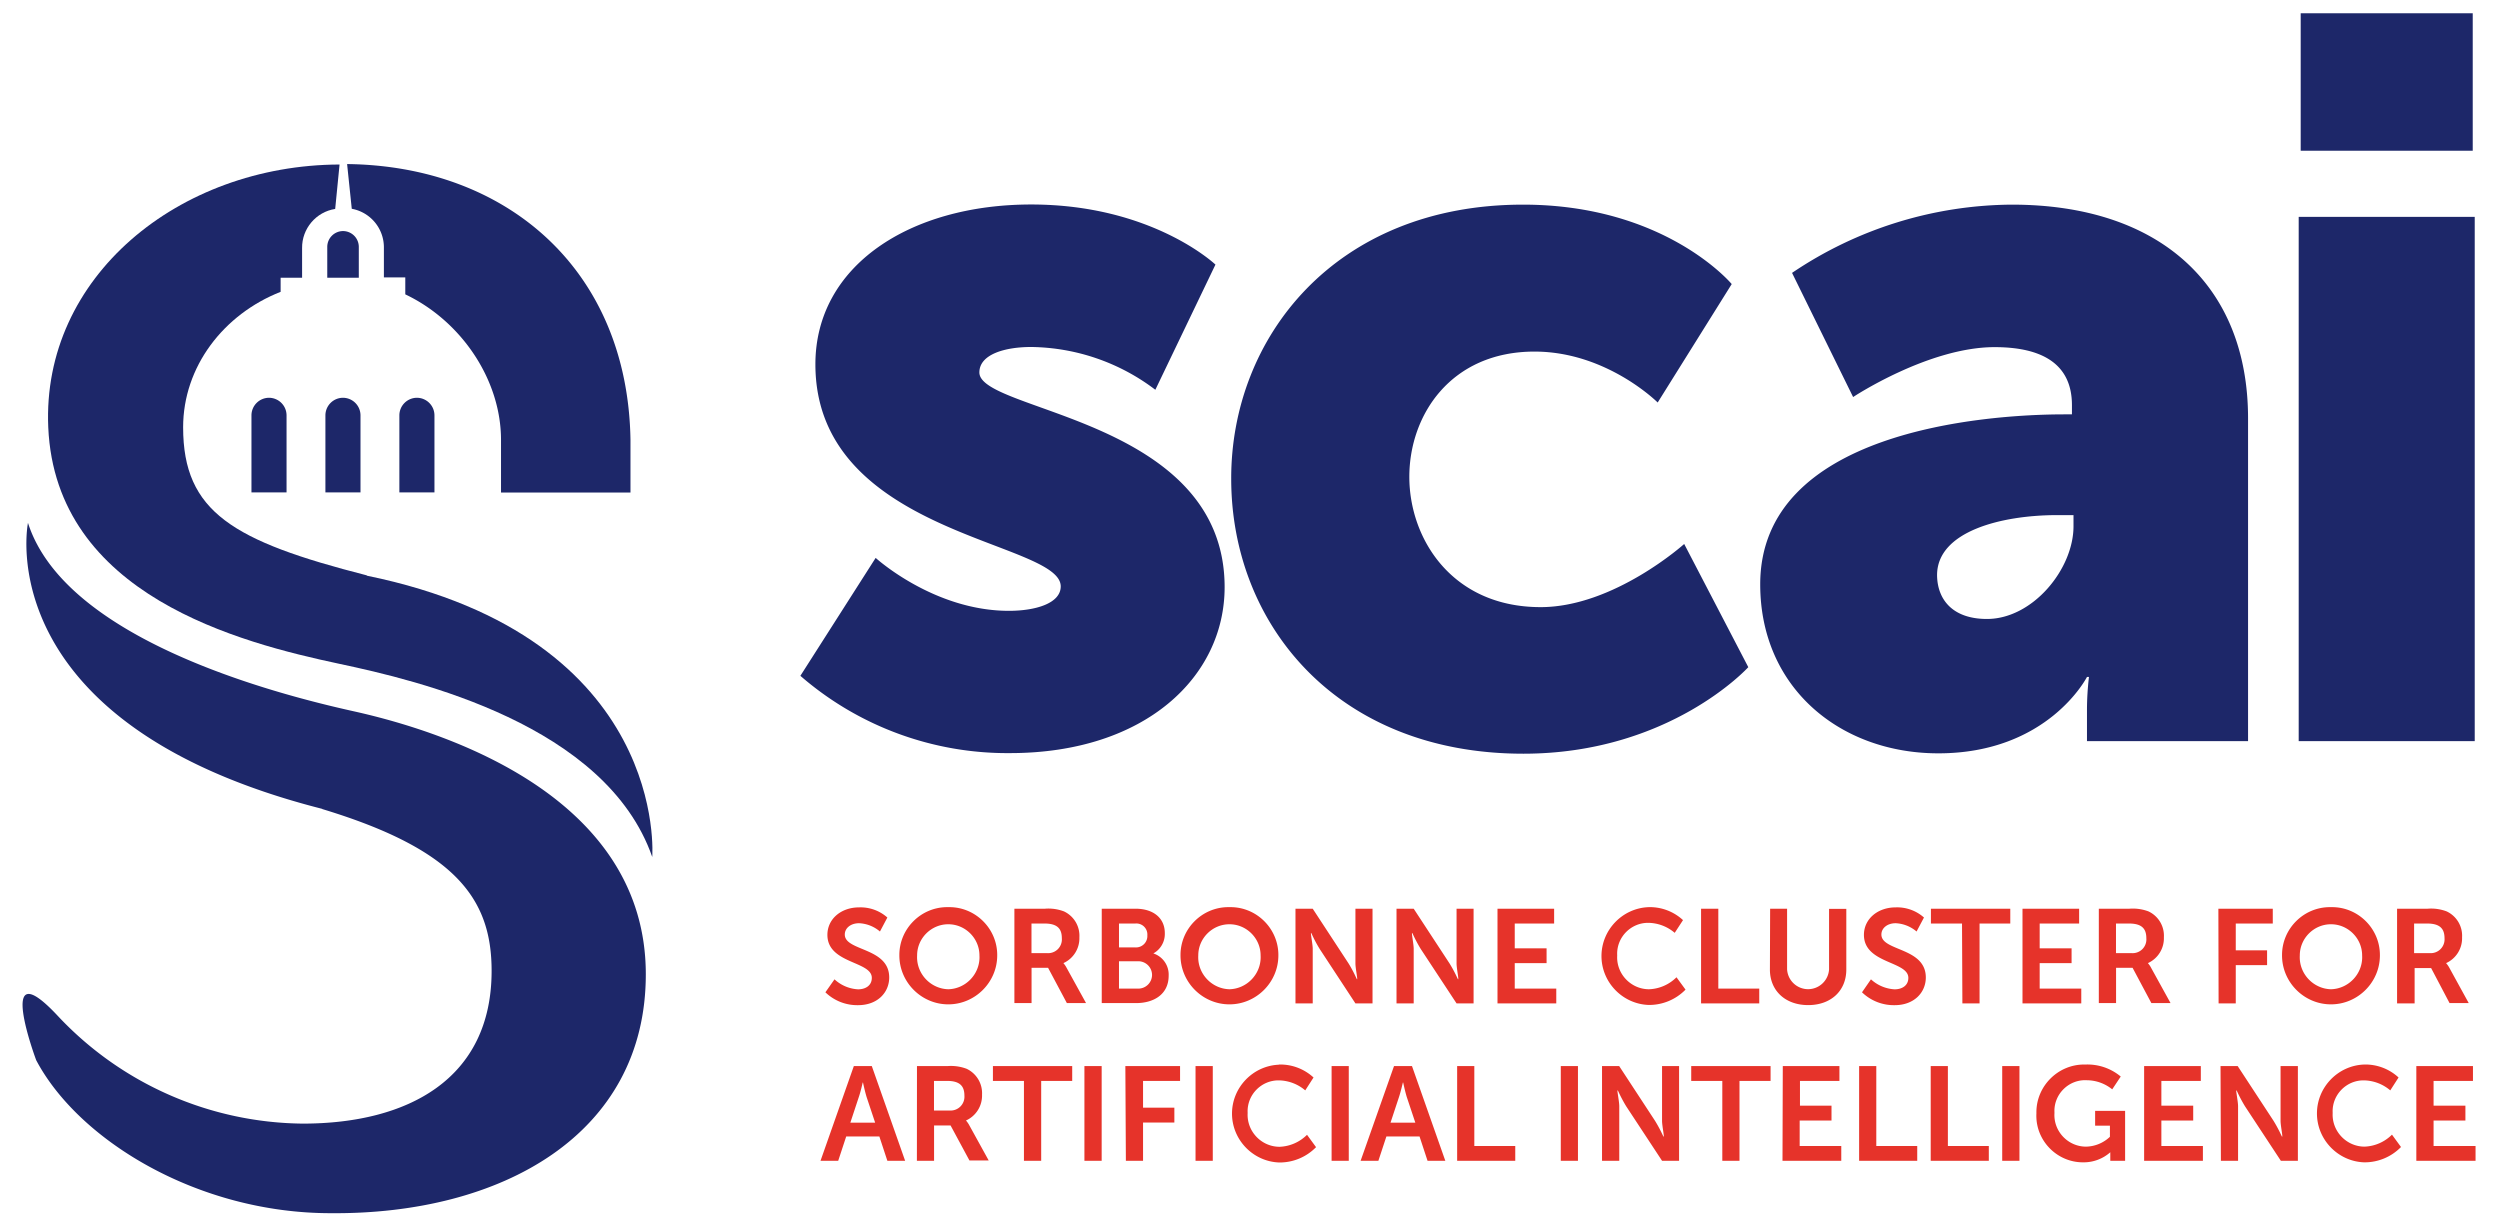 <svg xmlns="http://www.w3.org/2000/svg" xml:space="preserve" style="fill-rule:evenodd;clip-rule:evenodd;stroke-linejoin:round;stroke-miterlimit:2" viewBox="0 0 443 218"><path d="M57.663 87.25h6.218V73.595a3.123 3.123 0 0 0-3.109-3.109 3.124 3.124 0 0 0-3.109 3.109V87.25ZM44.559 87.25h6.218V73.595a3.124 3.124 0 0 0-3.109-3.109 3.123 3.123 0 0 0-3.109 3.109V87.25ZM70.768 87.25h6.218V73.595a3.124 3.124 0 0 0-3.109-3.109 3.123 3.123 0 0 0-3.109 3.109V87.25ZM62.333 36.996a6.947 6.947 0 0 1 5.693 6.913v5.247h3.791v3.004c9.917 4.71 16.962 15.125 16.962 25.777v9.339h22.942v-9.339c-.485-30.171-21.919-48.536-50.214-48.864l.826 7.923ZM57.991 43.739v5.47h5.589v-5.47a2.808 2.808 0 0 0-2.795-2.794 2.808 2.808 0 0 0-2.794 2.794" style="fill:#1d2769;fill-rule:nonzero"/><path d="M64.996 101.955c-23.69-6.06-32.545-11.215-32.545-26.235 0-10.77 7.189-20.044 17.276-24.006v-2.505h3.804v-5.247c-.047-3.435 2.469-6.413 5.864-6.939l.774-7.871C31.651 29.244 7.383 49.091 8.551 75.72c1.312 29.803 33.975 38.159 51.592 41.911 13.852 2.938 47.223 10.743 55.435 34.224 0 0 3.096-38.855-50.582-49.847" style="fill:#1d2769;fill-rule:nonzero"/><path d="M57.113 143.368c23.887 7.241 30 16.095 30 28.675 0 19.178-14.85 27.062-33.49 27.062a60.257 60.257 0 0 1-43.406-19.113c-11.242-12.033-3.804 7.871-3.804 7.871 7.503 14.193 28.622 27.114 52.182 27.114 30.171.263 55.842-13.865 55.842-42.331 0-30.538-33.293-42.501-51.763-46.607-14.534-3.227-51.159-12.881-57.717-33.384 0 0-7.281 35.536 52.129 50.673" style="fill:#1d2769;fill-rule:nonzero"/><path d="M155.823 201.387h-5.877l-1.416 4.303h-3.135l5.903-16.778h3.187l5.903 16.778h-3.148l-1.417-4.303Zm-2.951-9.563s-.368 1.653-.709 2.624l-1.482 4.486h4.394l-1.495-4.486c-.302-.944-.656-2.624-.656-2.624h-.052ZM162.487 188.912h5.404a7.87 7.87 0 0 1 3.385.473 4.781 4.781 0 0 1 2.741 4.591 4.835 4.835 0 0 1-2.846 4.578c.224.252.417.529.577.826l3.45 6.257h-3.411l-3.345-6.204h-2.925v6.257h-3.043l.013-16.778Zm5.785 7.871a2.452 2.452 0 0 0 2.623-2.624c0-1.6-.695-2.623-3.069-2.623h-2.322v5.247h2.768ZM181.442 191.536h-5.496v-2.624h14.049v2.624h-5.497v14.154h-3.056v-14.154ZM192.159 188.912h3.056v16.778h-3.056zM199.413 188.912h9.694v2.624h-6.559v4.748h5.549v2.624h-5.549v6.782h-3.043l-.092-16.778ZM211.849 188.912h3.056v16.778h-3.056zM226.567 188.637a8.7 8.7 0 0 1 6.191 2.295l-1.469 2.283a7.398 7.398 0 0 0-4.578-1.771c-.055-.002-.11-.002-.166-.002-3.001 0-5.47 2.469-5.47 5.47 0 .101.003.203.009.304a5.11 5.11 0 0 0-.01.328c0 3.107 2.556 5.665 5.663 5.667a7.261 7.261 0 0 0 4.867-2.125l1.6 2.19a9.005 9.005 0 0 1-6.558 2.716c-4.626-.18-8.334-4.035-8.334-8.665 0-4.629 3.708-8.484 8.334-8.664l-.079-.026ZM235.959 188.912h3.043v16.778h-3.043zM251.543 201.387h-5.877l-1.417 4.303h-3.148l5.916-16.778h3.188l5.903 16.778h-3.148l-1.417-4.303Zm-2.952-9.563s-.38 1.653-.708 2.624l-1.482 4.486h4.394l-1.495-4.486c-.302-.944-.656-2.624-.656-2.624h-.053ZM258.207 188.912h3.043v14.154h7.254v2.624h-10.297v-16.778ZM276.571 188.912h3.043v16.778h-3.043zM283.878 188.912h3.043l6.349 9.694c.519.847.987 1.723 1.404 2.624.416.901-.158-1.614-.158-2.624v-9.694h3.017v16.778h-3.017l-6.362-9.668a25.774 25.774 0 0 1-1.39-2.623c-.413-.901.17 1.613.17 2.623v9.668h-3.056v-16.778ZM305.194 191.536h-5.509v-2.624h14.062v2.624h-5.509v14.154h-3.044v-14.154ZM315.911 188.912h10.035v2.624h-6.991v4.394h5.588v2.624h-5.641v4.512h7.372v2.624h-10.415l.052-16.778ZM329.436 188.912h3.043v14.154h7.254v2.624h-10.297v-16.778ZM342.121 188.912h3.043v14.154h7.254v2.624h-10.297v-16.778ZM354.792 188.912h3.056v16.778h-3.056zM369.55 188.637a9.181 9.181 0 0 1 6.244 2.125l-1.509 2.269a7.233 7.233 0 0 0-4.473-1.613 5.038 5.038 0 0 0-.325-.01c-2.987 0-5.444 2.458-5.444 5.444 0 .113.003.225.01.338a5.733 5.733 0 0 0-.014.393c0 3.073 2.529 5.602 5.602 5.602l.04-.001a6.325 6.325 0 0 0 4.197-1.744v-1.968h-2.623v-2.623h5.313v8.841h-2.624v-1.509a7.121 7.121 0 0 1-4.867 1.784c-4.52-.008-8.236-3.73-8.236-8.251 0-.144.004-.288.012-.433a5.784 5.784 0 0 1-.003-.187c0-4.641 3.82-8.461 8.461-8.461.08 0 .159.002.239.004ZM379.939 188.912h10.048v2.624h-6.992v4.394h5.641v2.624h-5.641v4.512h7.359v2.624h-10.415v-16.778ZM393.476 188.912h3.044l6.349 9.694c.518.847.987 1.723 1.403 2.624.417.901-.157-1.614-.157-2.624v-9.694h3.069v16.778h-3.017l-6.362-9.668a25.577 25.577 0 0 1-1.39-2.623c-.413-.901.17 1.613.17 2.623v9.668h-3.043l-.066-16.778ZM418.833 188.637a8.66 8.66 0 0 1 6.191 2.295l-1.469 2.283a7.398 7.398 0 0 0-4.578-1.771c-.055-.002-.111-.002-.166-.002-3.001 0-5.47 2.469-5.47 5.47 0 .101.003.203.009.304a5.05 5.05 0 0 0-.009.302c0 3.101 2.547 5.656 5.649 5.666a7.252 7.252 0 0 0 4.867-2.125l1.6 2.191a9.001 9.001 0 0 1-6.559 2.715c-4.626-.18-8.333-4.034-8.333-8.664 0-4.629 3.707-8.484 8.333-8.664h-.065ZM428.173 188.912h10.035v2.624h-6.979v4.394h5.641v2.624h-5.641v4.512h7.438v2.624h-10.494v-16.778ZM147.874 173.538a6.674 6.674 0 0 0 4.171 1.771c1.312 0 2.44-.656 2.44-2.033 0-2.991-7.87-2.479-7.87-7.621 0-2.794 2.4-4.867 5.614-4.867a7.154 7.154 0 0 1 5.011 1.797l-1.312 2.479a6.103 6.103 0 0 0-3.712-1.469c-1.417 0-2.519.827-2.519 2.007 0 2.978 7.871 2.243 7.871 7.608 0 2.624-2.033 4.906-5.523 4.906a8.108 8.108 0 0 1-5.785-2.282l1.614-2.296ZM168.036 160.749c.065-.002.131-.003.197-.003 4.649 0 8.474 3.826 8.474 8.474l-.001.081c0 4.757-3.914 8.671-8.67 8.671-4.757 0-8.671-3.914-8.671-8.671v-.081c0-4.648 3.825-8.474 8.474-8.474l.197.003Zm0 14.547c3.059-.08 5.531-2.618 5.531-5.678a5.59 5.59 0 0 0-.009-.317c0-3.029-2.493-5.522-5.522-5.522-3.03 0-5.523 2.493-5.523 5.522a5.59 5.59 0 0 0-.009.317c0 3.06 2.473 5.598 5.532 5.678ZM179.75 161.024h5.404a7.796 7.796 0 0 1 3.372.472 4.759 4.759 0 0 1 2.741 4.592 4.836 4.836 0 0 1-2.833 4.578c.221.251.411.528.564.826l3.45 6.257h-3.398l-3.332-6.257h-2.925v6.257h-3.043v-16.725Zm5.785 7.871a2.438 2.438 0 0 0 2.623-2.624c0-1.6-.682-2.623-3.069-2.623h-2.309v5.247h2.755ZM195.229 161.024h6.008c3.017 0 5.168 1.561 5.168 4.329a3.94 3.94 0 0 1-2.033 3.594 3.945 3.945 0 0 1 2.715 3.936c0 3.358-2.689 4.866-5.785 4.866h-6.073v-16.725Zm6.008 6.861.07.001a2.017 2.017 0 0 0 2.002-2.153 1.95 1.95 0 0 0-2.125-2.085h-2.899v4.237h2.952Zm.301 7.293a2.438 2.438 0 0 0 2.605-2.42 2.438 2.438 0 0 0-2.605-2.42h-3.253v4.84h3.253ZM217.857 160.749c.065-.002.131-.003.197-.003 4.649 0 8.474 3.826 8.474 8.474l-.001.081c0 4.757-3.914 8.671-8.67 8.671-4.757 0-8.671-3.914-8.671-8.671l-.001-.081c0-4.648 3.826-8.474 8.475-8.474l.197.003Zm0 14.547c3.058-.08 5.531-2.618 5.531-5.678a5.59 5.59 0 0 0-.009-.317c0-3.029-2.493-5.522-5.522-5.522-3.03 0-5.523 2.493-5.523 5.522a5.59 5.59 0 0 0-.009.317c0 3.06 2.473 5.598 5.532 5.678ZM229.558 161.024h3.056l6.349 9.694c.519.844.984 1.72 1.39 2.624.407.903-.17-1.614-.17-2.624v-9.694h3.03v16.778h-3.03l-6.349-9.668a22.997 22.997 0 0 1-1.39-2.624c-.407-.903.17 1.614.17 2.624v9.668h-3.056v-16.778ZM247.463 161.024h3.044l6.349 9.694c.521.845.99 1.721 1.403 2.624.414.902-.157-1.614-.157-2.624v-9.694h3.017v16.778h-3.017l-6.362-9.668a25.693 25.693 0 0 1-1.391-2.624c-.412-.9.158 1.614.158 2.624v9.668h-3.044v-16.778ZM265.356 161.024h10.035v2.624h-6.979v4.394h5.641v2.624h-5.641v4.512h7.359v2.624h-10.415v-16.778ZM292.037 160.749a8.663 8.663 0 0 1 6.192 2.295l-1.469 2.256a7.347 7.347 0 0 0-4.731-1.773c-3.001 0-5.47 2.47-5.47 5.471 0 .101.002.202.008.303-.007.114-.01.228-.01.341 0 3.101 2.55 5.653 5.651 5.654a7.254 7.254 0 0 0 4.866-2.125l1.601 2.191a9.001 9.001 0 0 1-6.559 2.715c-4.626-.18-8.334-4.035-8.334-8.664 0-4.63 3.708-8.484 8.334-8.664h-.079ZM301.429 161.024h3.057v14.154h7.254v2.624h-10.311v-16.778ZM313.668 161.024h3.004v10.757a3.74 3.74 0 0 0 3.719 3.504 3.74 3.74 0 0 0 3.719-3.504V161.05h3.056v10.757c0 3.752-2.715 6.296-6.755 6.296-4.041 0-6.782-2.544-6.782-6.296l.039-10.783ZM331.535 173.538a6.737 6.737 0 0 0 4.184 1.771c1.312 0 2.44-.656 2.44-2.033 0-2.991-7.871-2.479-7.871-7.621 0-2.794 2.414-4.867 5.628-4.867a7.154 7.154 0 0 1 5.011 1.797l-1.312 2.479a6.146 6.146 0 0 0-3.712-1.469c-1.417 0-2.519.827-2.519 2.007 0 2.978 7.871 2.243 7.871 7.608 0 2.624-2.034 4.906-5.523 4.906a8.108 8.108 0 0 1-5.785-2.282l1.588-2.296ZM347.669 163.648h-5.509v-2.624h14.062v2.624h-5.444v14.154h-3.043l-.066-14.154ZM358.386 161.024h10.035v2.624h-6.991v4.394h5.653v2.624h-5.653v4.512h7.372v2.624h-10.416v-16.778ZM371.911 161.024h5.417a7.887 7.887 0 0 1 3.372.472 4.757 4.757 0 0 1 2.741 4.592 4.836 4.836 0 0 1-2.833 4.578c.221.251.411.528.564.826l3.45 6.257h-3.398l-3.332-6.257h-2.925v6.257h-3.056v-16.725Zm5.798 7.871a2.438 2.438 0 0 0 2.623-2.624c0-1.6-.682-2.623-3.069-2.623h-2.309v5.247h2.755ZM393.096 161.024h9.641v2.624h-6.559v4.748h5.549v2.624h-5.549v6.782h-3.043l-.039-16.778ZM413.048 160.749a6.47 6.47 0 0 1 .197-.003c4.649 0 8.474 3.826 8.474 8.474v.081c0 4.757-3.915 8.671-8.671 8.671-4.757 0-8.671-3.914-8.671-8.671v-.081c0-4.648 3.825-8.474 8.474-8.474l.197.003Zm0 14.547c3.059-.08 5.531-2.618 5.531-5.678a5.59 5.59 0 0 0-.009-.317c0-3.029-2.493-5.522-5.522-5.522-3.03 0-5.523 2.493-5.523 5.522a5.59 5.59 0 0 0-.009.317c0 3.06 2.473 5.598 5.532 5.678ZM424.762 161.024h5.404a7.764 7.764 0 0 1 3.372.472 4.757 4.757 0 0 1 2.741 4.592 4.836 4.836 0 0 1-2.833 4.578c.224.252.417.529.577.826l3.437 6.257h-3.398l-3.266-6.205h-2.925v6.258h-3.109v-16.778Zm5.785 7.871a2.452 2.452 0 0 0 2.623-2.624c0-1.6-.695-2.623-3.082-2.623h-2.309v5.247h2.768Z" style="fill:#e6332a;fill-rule:nonzero"/><path d="M155.167 98.859s10.285 9.38 23.612 9.38c4.696 0 9.182-1.312 9.182-4.329 0-8.12-43.472-9.025-43.472-39.353 0-17.499 16.778-28.321 38.239-28.321 21.46 0 32.649 10.651 32.649 10.651l-10.651 22.182a37.048 37.048 0 0 0-21.998-7.582c-4.697 0-9.183 1.312-9.183 4.513 0 7.031 43.459 8.119 43.459 38.041 0 15.872-14.062 29.41-38.041 29.41a55.912 55.912 0 0 1-37.136-13.695l13.34-20.897ZM269.881 36.262c25.252 0 36.979 14.075 36.979 14.075l-13.118 20.988s-9.011-9.025-21.827-9.025c-14.784 0-22.182 11.19-22.182 22.196 0 11.005 7.582 23.087 23.27 23.087 12.987 0 25.436-11.19 25.436-11.19l11.36 21.828s-13.892 15.335-39.865 15.335c-33.188 0-51.763-23.087-51.763-48.706-.052-24.95 18.339-48.588 51.71-48.588ZM365.837 73.424h1.312v-1.626c0-7.753-5.942-10.285-13.708-10.285-11.714 0-25.068 8.842-25.068 8.842l-10.822-21.999a70.243 70.243 0 0 1 38.96-12.094c26.156 0 41.845 14.259 41.845 37.884v57.18h-28.544v-5.602c.007-1.929.125-3.856.354-5.771h-.354s-6.861 13.537-26.34 13.537c-17.316 0-31.562-11.543-31.562-29.948 0-27.074 39.498-30.118 53.927-30.118Zm-13.747 36.257c8.12 0 15.335-8.841 15.335-16.423v-1.981h-2.886c-9.917 0-21.29 2.886-21.29 10.639.039 4.329 2.754 7.765 8.841 7.765ZM407.329 38.426h31.193v92.9h-31.193v-92.9Zm.354-36.073h30.485v24.359h-30.485V2.353Z" style="fill:#1d2769;fill-rule:nonzero"/></svg>